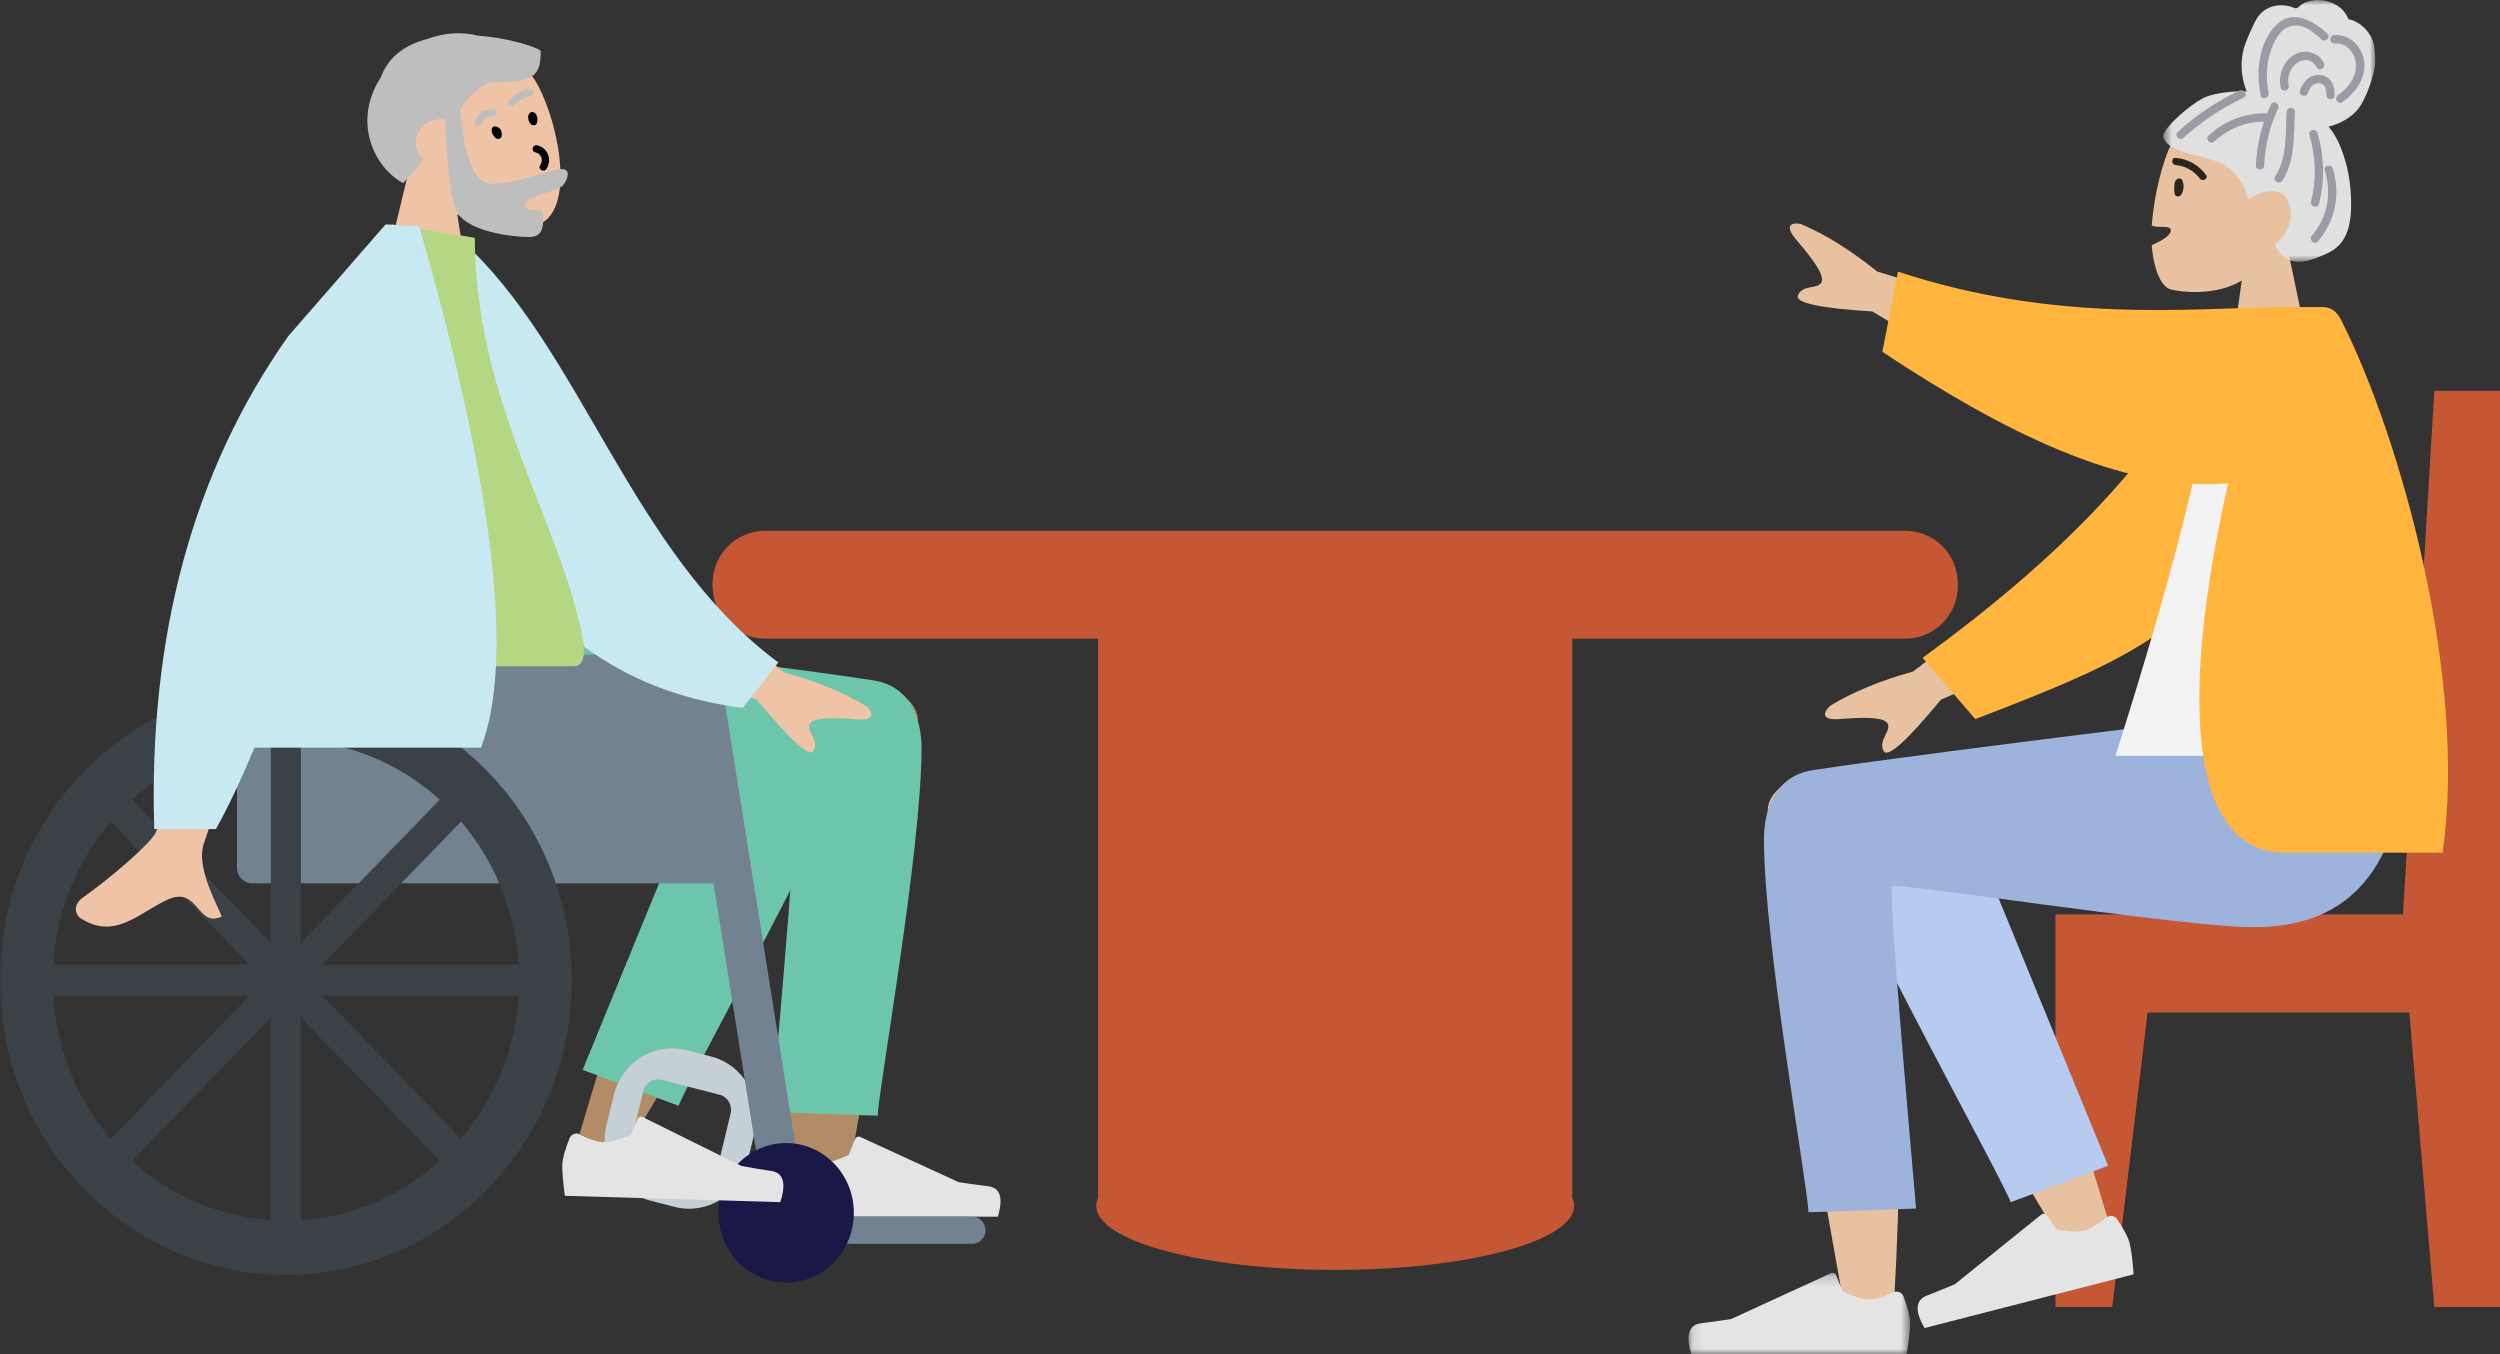 <?xml version="1.0" encoding="UTF-8"?>
<svg width="240px" height="130px" viewBox="0 0 240 130" version="1.1" xmlns="http://www.w3.org/2000/svg" xmlns:xlink="http://www.w3.org/1999/xlink">
    <rect x="0" y="0" width="240" height="130" fill="#333333" stroke="none"/>
    <!-- Generator: Sketch 52.6 (67491) - http://www.bohemiancoding.com/sketch -->
    <title>a1-wheelchair</title>
    <desc>Created with Sketch.</desc>
    <defs>
        <polygon id="path-1" points="0.663 0 21.018 0 21.018 25.132 0.663 25.132"></polygon>
        <polygon id="path-3" points="0.097 0.189 21.366 0.189 21.366 8 0.097 8"></polygon>
        <polygon id="path-5" points="0 130 240 130 240 0 0 0"></polygon>
    </defs>
    <g id="a1-wheelchair" stroke="none" stroke-width="1" fill="none" fill-rule="evenodd">
        <g id="Group-79">
            <polygon id="Fill-1" fill="#C55735" points="233.693 37.522 230.685 87.78 230.499 87.78 207.3 87.78 197.326 87.78 197.326 97.204 197.326 125.474 202.776 125.474 206.169 97.204 231.298 97.204 233.693 125.474 240 125.474 240 37.522"></polygon>
            <g id="Group-78">
                <path d="M222.516,37.792 L219.486,23.238 C221.176,21.194 222.32,18.689 222.129,15.882 C221.578,7.795 210.653,9.573 208.528,13.655 C207.556,15.521 206.76,18.916 206.565,21.65 C207.186,21.946 208.397,21.546 208.397,22.122 C208.397,22.703 207.193,23.244 206.565,23.538 C206.714,25.544 207.351,27.509 208.397,27.786 C209.493,28.077 212.83,28.399 215.205,26.925 L213.715,37.792 L222.516,37.792 Z" id="Fill-2" fill="#E8C1A0"></path>
                <g id="Group-6" transform="translate(207, 0)">
                    <mask id="mask-2" fill="white">
                        <use xlink:href="#path-1"></use>
                    </mask>
                    <g id="Clip-5"></g>
                    <path d="M5.004,9.21 C6.207,8.832 7.953,8.704 8.687,8.79 C8.269,7.759 8.104,6.609 8.238,5.491 C8.37,4.403 8.841,3.478 9.277,2.508 C9.479,2.061 9.706,1.616 10.046,1.273 C10.392,0.925 10.83,0.695 11.289,0.586 C11.759,0.474 12.25,0.482 12.721,0.585 C12.929,0.63 13.116,0.728 13.32,0.782 C13.529,0.838 13.63,0.703 13.782,0.567 C14.148,0.241 14.684,0.08 15.147,0.022 C15.666,-0.043 16.205,0.038 16.7,0.214 C17.182,0.385 17.645,0.663 17.993,1.068 C18.149,1.249 18.289,1.454 18.381,1.681 C18.418,1.773 18.424,1.828 18.515,1.862 C18.598,1.894 18.695,1.895 18.781,1.925 C19.612,2.215 20.322,2.877 20.71,3.726 C20.935,4.222 21.042,5.094 21.013,6.072 C20.983,7.05 20.127,9.603 19.325,10.533 C18.609,11.363 17.558,11.912 16.543,12.152 C17.217,12.945 17.665,13.937 17.997,14.945 C18.357,16.041 18.58,17.179 18.662,18.339 C18.74,19.44 18.748,20.606 18.497,21.684 C18.262,22.692 17.761,23.52 16.924,24.044 C16.541,24.284 16.128,24.465 15.713,24.63 C15.304,24.793 14.894,24.951 14.465,25.042 C13.655,25.215 12.721,25.185 12.096,24.521 C11.871,24.28 11.624,23.98 11.459,23.687 C11.4,23.581 11.365,23.512 11.436,23.409 C11.522,23.286 11.661,23.191 11.772,23.095 C12.401,22.545 12.791,21.811 12.889,20.939 C12.989,20.053 12.758,18.911 11.923,18.524 C10.892,18.048 9.756,18.595 8.84,19.106 C8.451,17.689 7.651,16.413 6.398,15.764 C5.011,15.045 3.42,14.961 1.994,14.344 C1.623,14.184 1.244,14.001 0.971,13.674 C0.857,13.537 0.723,13.359 0.677,13.179 C0.617,12.94 0.766,12.741 0.881,12.556 C1.49,11.573 3.801,9.588 5.004,9.21" id="Fill-4" fill="#E0E0E0" mask="url(#mask-2)"></path>
                </g>
                <path d="M178.917,75.997 C176.285,72.317 169.702,74.754 169.707,77.8 C169.716,85.799 176.8,123.772 177.169,126.17 C177.541,128.567 181.501,129.351 181.732,126.355 C182.1,121.589 182.781,105.065 182.1,97.378 C181.899,95.133 181.69,92.963 181.478,90.93 C185.201,97.821 190.862,107.562 198.46,120.152 L202.685,118.164 C199.368,106.903 196.648,98.954 194.525,94.315 C190.892,86.373 187.483,79.571 186.049,77.175 C184.155,74.011 181.083,74.431 178.917,75.997" id="Fill-7" fill="#E8C1A0"></path>
                <path d="M202.382,111.91 L187.886,76.523 C184.413,70.766 174.677,77.694 175.861,81.033 C178.549,88.613 192.223,113.153 193.025,115.412 L202.382,111.91 Z" id="Fill-9" fill="#B6CBEF"></path>
                <path d="M169.34,80.562 C169.34,90.594 173.606,114.171 173.609,116.379 L183.944,116.02 C182.138,95.522 181.376,85.203 181.659,85.064 C182.296,84.751 207.751,88.694 215.385,88.992 C226.394,89.421 230.948,82.46 231.318,69.252 L209.993,69.252 C191.758,71.496 179.774,73.056 174.04,73.933 C170.357,74.498 169.34,77.799 169.34,80.562" id="Fill-11" fill="#9EB3DC"></path>
                <path d="M203.256,117.055 C203.919,118.047 204.316,118.816 204.448,119.36 C204.608,120.021 204.735,121.013 204.827,122.336 C204.083,122.528 197.393,124.246 184.757,127.493 C183.806,125.851 183.875,124.814 184.964,124.383 C186.054,123.953 186.956,123.585 187.672,123.281 L195.964,116.598 C196.123,116.469 196.354,116.498 196.478,116.663 C196.478,116.663 196.483,116.668 196.485,116.671 L197.447,118.016 C198.608,118.249 199.514,118.283 200.164,118.115 C200.693,117.979 201.369,117.572 202.194,116.893 C202.51,116.632 202.972,116.685 203.225,117.011 C203.235,117.026 203.246,117.04 203.256,117.055" id="Fill-13" fill="#E4E4E4"></path>
                <g id="Group-17" transform="translate(162, 122)">
                    <mask id="mask-4" fill="white">
                        <use xlink:href="#path-3"></use>
                    </mask>
                    <g id="Clip-16"></g>
                    <path d="M20.752,2.483 C21.162,3.611 21.366,4.456 21.366,5.016 C21.366,5.698 21.256,6.692 21.037,8 L0.352,8 C-0.185,6.169 0.124,5.18 1.282,5.034 C2.441,4.887 3.402,4.755 4.168,4.638 L13.783,0.221 C13.967,0.136 14.184,0.222 14.268,0.413 C14.268,0.413 14.271,0.42 14.271,0.422 L14.889,1.967 C15.96,2.483 16.832,2.741 17.503,2.741 C18.047,2.741 18.799,2.514 19.759,2.061 C20.127,1.887 20.562,2.053 20.732,2.433 C20.732,2.433 20.745,2.465 20.752,2.483" id="Fill-15" fill="#E4E4E4" mask="url(#mask-4)"></path>
                </g>
                <path d="M195.338,55.617 L183.64,64.47 C180.467,65.351 177.817,66.449 175.688,67.763 C175.185,68.234 174.577,69.19 176.663,69.025 C178.748,68.86 180.949,68.783 181.236,69.515 C181.524,70.249 180.262,71.126 180.844,72.114 C181.232,72.774 183.064,71.121 186.34,67.155 L197.924,62.205 L195.338,55.617 Z M194.109,30.362 L180.209,26.062 C177.616,23.981 175.17,22.461 172.871,21.499 C172.203,21.369 171.096,21.444 172.479,23.061 C173.862,24.679 175.247,26.443 174.852,27.121 C174.457,27.799 173.018,27.288 172.601,28.362 C172.324,29.078 174.708,29.591 179.753,29.9 L190.561,36.455 L194.109,30.362 Z" id="Fill-18" fill="#E8C1A0"></path>
                <path d="M213.509,31.777 C207.138,44.018 197.926,53.401 184.572,63.156 L189.629,69.031 C204.54,63.321 212.409,59.876 216.274,48.31 C217.244,45.408 217.922,36.155 218.503,31.287 L213.509,31.777 Z" id="Fill-20" fill="#FFB53E"></path>
                <path d="M231.317,72.56 L203.079,72.56 C209.475,52.457 212.743,38.66 212.881,31.167 C212.888,30.786 213.573,30.113 213.876,30.201 C216.09,30.845 218.461,30.605 220.985,29.478 C227.68,40.573 229.995,54.233 231.317,72.56" id="Fill-22" fill="#F2F2F2"></path>
                <path d="M218.576,29.495 C210.482,29.563 197.349,31.087 182.203,26.076 L180.708,33.775 C192.155,41.362 203.746,47.239 213.903,46.404 C209.492,65.9 209.696,81.859 219.432,81.859 L234.489,81.859 C236.88,65.298 230.596,42.336 224.769,30.754 C224.546,30.311 224.073,29.477 222.957,29.477 L218.582,29.477 L218.576,29.495 Z" id="Fill-24" fill="#FFB53E"></path>
                <path d="M209.626,13.226 C211.352,11.656 213.273,10.375 215.381,9.383 C215.845,9.165 215.441,8.478 214.981,8.696 C212.81,9.717 210.838,11.048 209.064,12.663 C208.685,13.008 209.249,13.571 209.626,13.226" id="Fill-26" fill="#9B9BA5"></path>
                <path d="M212.586,13.577 C213.935,12.333 215.596,11.674 217.433,11.674 C217.945,11.673 217.946,10.877 217.433,10.877 C215.388,10.878 213.523,11.631 212.023,13.015 C211.646,13.362 212.21,13.925 212.586,13.577" id="Fill-28" fill="#9B9BA5"></path>
                <path d="M217.365,15.887 C217.44,13.978 217.88,12.159 218.699,10.434 C218.918,9.973 218.232,9.569 218.012,10.032 C217.132,11.885 216.65,13.837 216.569,15.887 C216.549,16.4 217.345,16.399 217.365,15.887" id="Fill-30" fill="#9B9BA5"></path>
                <path d="M219.512,10.732 C219.402,12.774 219.583,15.153 218.422,16.933 C218.141,17.363 218.83,17.762 219.11,17.335 C220.357,15.421 220.19,12.921 220.308,10.732 C220.336,10.22 219.54,10.222 219.512,10.732" id="Fill-32" fill="#9B9BA5"></path>
                <path d="M221.705,12.963 C222.338,15.084 222.392,17.201 221.86,19.351 C221.737,19.848 222.504,20.06 222.628,19.562 C223.192,17.284 223.144,15 222.473,12.752 C222.327,12.262 221.558,12.471 221.705,12.963" id="Fill-34" fill="#9B9BA5"></path>
                <path d="M223.177,16.382 C223.864,18.567 223.442,20.873 221.942,22.623 C221.61,23.01 222.171,23.575 222.505,23.186 C224.185,21.226 224.721,18.636 223.945,16.17 C223.791,15.683 223.022,15.891 223.177,16.382" id="Fill-36" fill="#9B9BA5"></path>
                <path d="M217.788,8.924 C217.47,7.336 217.576,5.697 218.257,4.214 C218.612,3.441 219.086,2.716 219.951,2.502 C221.1,2.218 222.055,3.061 222.861,3.788 C223.241,4.13 223.806,3.569 223.425,3.225 C221.919,1.868 219.937,0.778 218.322,2.607 C216.799,4.331 216.588,6.978 217.02,9.135 C217.121,9.637 217.889,9.425 217.788,8.924" id="Fill-38" fill="#9B9BA5"></path>
                <path d="M224.094,4.16 C225.391,4.078 226.25,5.256 226.168,6.475 C226.094,7.6 225.341,8.501 224.451,9.124 C224.035,9.416 224.432,10.106 224.853,9.811 C226.125,8.92 227.197,7.48 226.951,5.841 C226.741,4.434 225.544,3.272 224.094,3.363 C223.585,3.395 223.581,4.191 224.094,4.16" id="Fill-40" fill="#9B9BA5"></path>
                <path d="M219.719,8.199 C219.532,7.416 219.877,6.47 220.552,6.013 C221.203,5.573 222.05,5.731 222.404,6.459 C222.628,6.92 223.315,6.516 223.092,6.057 C222.597,5.043 221.337,4.692 220.35,5.203 C219.228,5.784 218.665,7.212 218.951,8.411 C219.071,8.909 219.838,8.698 219.719,8.199" id="Fill-42" fill="#9B9BA5"></path>
                <path d="M221.565,8.924 C221.708,8.445 222.072,7.944 222.631,7.988 C223.255,8.039 223.338,8.621 223.333,9.135 C223.328,9.648 224.124,9.648 224.129,9.135 C224.138,8.206 223.771,7.31 222.737,7.199 C221.774,7.096 221.055,7.85 220.797,8.712 C220.65,9.204 221.418,9.414 221.565,8.924" id="Fill-44" fill="#9B9BA5"></path>
                <mask id="mask-6" fill="white">
                    <use xlink:href="#path-5"></use>
                </mask>
                <g id="Clip-47"></g>
                <polygon id="Fill-46" fill="#C55735" mask="url(#mask-6)" points="105.416 116.148 150.94 116.148 150.94 57.747 105.416 57.747"></polygon>
                <path d="M151.116,115.764 C151.116,119.16 140.846,121.911 128.178,121.911 C115.509,121.911 105.239,119.16 105.239,115.764 C105.239,112.369 115.509,109.617 128.178,109.617 C140.846,109.617 151.116,112.369 151.116,115.764" id="Fill-48" fill="#C55735" mask="url(#mask-6)"></path>
                <path d="M182.892,61.312 L73.463,61.312 C70.669,61.312 68.404,59.047 68.404,56.254 L68.404,56.014 C68.404,53.219 70.669,50.956 73.463,50.956 L182.892,50.956 C185.686,50.956 187.951,53.219 187.951,56.014 L187.951,56.254 C187.951,59.047 185.686,61.312 182.892,61.312" id="Fill-49" fill="#C55735" mask="url(#mask-6)"></path>
                <path d="M35.704,31.09 L45.561,31.09 L43.892,20.569 C46.551,21.996 49.636,21.88 50.895,21.755 C55.583,21.291 53.749,11.673 51.37,7.721 C48.99,3.769 36.755,2.046 36.138,9.876 C35.924,12.594 37.205,15.02 39.098,16.999 L35.704,31.09 Z" id="Fill-50" fill="#EFC3A5" mask="url(#mask-6)"></path>
                <path d="M46.967,7.894 C51.39,7.956 51.908,7.248 51.908,4.858 C51.194,4.401 48.673,3.631 45.85,3.415 C44.41,3.046 42.704,3.116 41.06,3.731 C39.031,4.246 37.314,5.353 36.555,7.428 C33.81,11.665 35.893,16.073 38.701,17.58 C39.449,16.788 40.101,16.02 40.683,15.286 C40.216,14.877 39.925,14.308 39.925,13.677 C39.925,12.435 41.051,11.428 42.441,11.428 C42.542,11.428 42.642,11.434 42.741,11.444 C42.891,15.81 43.224,18.687 43.738,20.076 C44.535,22.227 49.184,22.755 50.805,22.755 C52.407,22.755 52.114,21.204 52.114,20.378 C52.114,19.879 50.446,20.531 50.446,19.689 C50.446,18.848 53.621,18.325 54.054,17.783 C54.58,17.124 54.757,16.238 53.964,16.238 C52.876,16.238 49.71,17.644 47.231,17.644 C45.578,17.644 44.56,15.247 44.175,10.45 C45.045,9.291 45.88,8.408 46.967,7.894" id="Fill-51" fill="#BEBEBF" mask="url(#mask-6)"></path>
                <path d="M72.016,68.506 C70.604,70.865 67.248,77.563 63.67,85.383 C61.58,89.95 58.902,97.777 55.637,108.865 L59.795,110.823 C67.278,98.426 72.851,88.835 76.517,82.049 C76.308,84.051 76.101,86.188 75.905,88.399 C75.233,95.968 75.905,112.237 76.266,116.931 C76.494,119.881 80.394,119.109 80.759,116.748 C81.123,114.387 88.098,76.997 88.108,69.121 C88.112,66.122 81.631,63.723 79.038,67.347 C76.907,65.804 73.881,65.39 72.016,68.506" id="Fill-52" fill="#B28B67" mask="url(#mask-6)"></path>
                <path d="M65.147,106.155 C65.936,103.931 79.399,79.768 82.047,72.304 C83.213,69.017 73.626,62.196 70.207,67.864 L55.934,102.708 L65.147,106.155 Z" id="Fill-53" fill="#6DC6AB" mask="url(#mask-6)"></path>
                <path d="M83.841,65.314 C78.195,64.451 66.394,62.916 48.44,60.706 L27.444,60.706 C27.807,73.71 32.291,80.564 43.131,80.141 C50.648,79.847 75.712,75.965 76.339,76.272 C76.617,76.409 75.867,86.57 74.089,106.754 L84.265,107.109 C84.268,104.933 88.468,81.718 88.468,71.841 C88.468,69.121 87.467,65.87 83.841,65.314" id="Fill-54" fill="#6DC6AB" mask="url(#mask-6)"></path>
                <path d="M69.087,105.096 C69.861,105.294 70.332,106.102 70.139,106.9 L68.922,111.931 C68.729,112.729 67.945,113.214 67.171,113.016 L61.591,111.581 C60.817,111.383 60.346,110.575 60.539,109.778 L61.756,104.746 C61.949,103.949 62.733,103.463 63.507,103.662 L69.087,105.096 Z M58.918,105.155 L58.218,108.043 C57.446,111.234 59.331,114.465 62.427,115.26 L64.757,115.86 C67.853,116.655 70.989,114.713 71.761,111.523 L72.46,108.634 C73.232,105.444 71.347,102.212 68.251,101.417 L65.921,100.819 C62.825,100.023 59.69,101.964 58.918,105.155 Z" id="Fill-55" fill="#C5CFD6" mask="url(#mask-6)"></path>
                <path d="M75.733,111.32 C75.9,110.946 76.328,110.782 76.691,110.954 C77.635,111.4 78.376,111.623 78.912,111.623 C79.572,111.623 80.43,111.369 81.485,110.862 L82.094,109.341 C82.095,109.338 82.097,109.334 82.098,109.331 C82.179,109.143 82.393,109.059 82.575,109.142 L92.041,113.491 C92.795,113.607 93.742,113.737 94.883,113.881 C96.023,114.024 96.329,114.998 95.799,116.8 L75.433,116.8 C75.216,115.513 75.108,114.535 75.108,113.863 C75.108,113.311 75.31,112.48 75.713,111.369 C75.719,111.352 75.726,111.336 75.733,111.32" id="Fill-56" fill="#E4E4E4" mask="url(#mask-6)"></path>
                <path d="M75.469,118.103 C75.469,118.823 76.035,119.406 76.733,119.406 L93.344,119.406 C94.041,119.406 94.607,118.823 94.607,118.103 C94.607,117.385 94.041,116.8 93.344,116.8 L76.733,116.8 C76.035,116.8 75.469,117.385 75.469,118.103" id="Fill-57" fill="#738290" mask="url(#mask-6)"></path>
                <path d="M22.749,66.566 L22.749,83.311 C22.749,84.133 23.395,84.799 24.193,84.799 L68.608,84.799 L68.608,66.566 C68.608,64.511 66.991,62.845 64.997,62.845 L26.36,62.845 C24.366,62.845 22.749,64.511 22.749,66.566" id="Fill-58" fill="#738290" mask="url(#mask-6)"></path>
                <path d="M73.416,115.685 L77.274,115.685 L69.353,65.964 C69.066,64.165 67.558,62.846 65.789,62.846 L64.997,62.846" id="Fill-59" fill="#738290" mask="url(#mask-6)"></path>
                <path d="M68.969,116.429 C68.969,120.128 71.879,123.127 75.469,123.127 C79.058,123.127 81.969,120.128 81.969,116.429 C81.969,112.73 79.058,109.732 75.469,109.732 C71.879,109.732 68.969,112.73 68.969,116.429" id="Fill-60" fill="#191847" mask="url(#mask-6)"></path>
                <path d="M5.055,94.103 C5.055,81.362 15.078,71.033 27.443,71.033 C39.807,71.033 49.831,81.362 49.831,94.103 C49.831,106.844 39.807,117.173 27.443,117.173 C15.078,117.173 5.055,106.844 5.055,94.103 M54.887,94.103 C54.887,78.484 42.599,65.823 27.443,65.823 C12.286,65.823 0,78.484 0,94.103 C0,109.722 12.286,122.383 27.443,122.383 C42.599,122.383 54.887,109.722 54.887,94.103" id="Fill-61" fill="#3B4247" mask="url(#mask-6)"></path>
                <polygon id="Fill-62" fill="#3B4247" mask="url(#mask-6)" points="25.999 118.662 28.888 118.662 28.888 69.544 25.999 69.544"></polygon>
                <path d="M42.763,76.21 L10.08,109.89 C9.798,110.181 9.798,110.651 10.08,110.942 L11.102,111.995 C11.384,112.285 11.841,112.285 12.123,111.995 L44.805,78.315 C45.088,78.024 45.088,77.554 44.805,77.263 L43.784,76.21 C43.502,75.92 43.045,75.92 42.763,76.21" id="Fill-63" fill="#3B4247" mask="url(#mask-6)"></path>
                <path d="M50.553,92.614 L4.333,92.614 C3.934,92.614 3.611,92.947 3.611,93.358 L3.611,94.846 C3.611,95.258 3.934,95.591 4.333,95.591 L50.553,95.591 C50.952,95.591 51.275,95.258 51.275,94.846 L51.275,93.358 C51.275,92.947 50.952,92.614 50.553,92.614" id="Fill-64" fill="#3B4247" mask="url(#mask-6)"></path>
                <path d="M44.806,109.89 L12.123,76.21 C11.842,75.92 11.384,75.92 11.102,76.21 L10.081,77.263 C9.799,77.554 9.799,78.025 10.081,78.316 L42.764,111.995 C43.046,112.286 43.503,112.286 43.785,111.995 L44.806,110.943 C45.088,110.652 45.088,110.181 44.806,109.89" id="Fill-65" fill="#3B4247" mask="url(#mask-6)"></path>
                <path d="M14.949,79.929 C14.431,81.01 10.603,84.296 7.946,86.173 C6.88,86.927 7.321,87.891 7.724,88.147 C11,90.23 13.157,87.767 15.992,86.408 C19.099,84.918 18.837,89.123 21.299,87.989 C20.543,86.241 18.775,82.992 19.611,80.858 C19.982,79.909 22.497,71.686 27.157,56.186 L19.611,56.156 C17.208,70.53 15.654,78.453 14.949,79.929 Z M61.289,62.341 L72.695,67.215 C75.921,71.119 77.725,72.747 78.107,72.098 C78.679,71.124 77.437,70.261 77.72,69.539 C78.003,68.818 80.17,68.894 82.223,69.057 C84.277,69.219 83.678,68.278 83.183,67.813 C81.088,66.52 78.477,65.439 75.353,64.571 L63.835,55.855 L61.289,62.341 Z" id="Fill-66" fill="#EFC3A5" mask="url(#mask-6)"></path>
                <path d="M71.303,67.961 L74.721,63.596 C60.52,53.1 55.762,33.287 44.177,22.974 L41.054,23.525 C40.562,40.651 46.668,64.818 71.303,67.961" id="Fill-67" fill="#C8E9F1" mask="url(#mask-6)"></path>
                <path d="M37.616,21.542 L45.585,22.829 C45.585,38.402 53.807,50.195 55.913,61.136 C56.096,62.083 56.334,63.962 55.072,63.962 L27.444,63.962 C28.745,45.916 31.025,32.466 37.616,21.542" id="Fill-68" fill="#B5D783" mask="url(#mask-6)"></path>
                <path d="M27.665,32.28 C18.534,45.24 14.247,61.009 14.805,79.591 L20.73,79.591 C21.908,77.476 23.14,74.872 24.429,71.776 L46.174,71.776 C49.384,63.417 47.41,46.739 40.252,21.74 L37.757,21.593 C37.533,21.558 37.286,21.542 37.016,21.542" id="Fill-69" fill="#C8E9F1" mask="url(#mask-6)"></path>
                <path d="M54.669,109.291 C54.228,110.407 53.999,111.245 53.983,111.806 C53.964,112.486 54.047,113.483 54.231,114.797 C54.998,114.82 61.89,115.023 74.907,115.408 C75.495,113.594 75.212,112.597 74.059,112.416 C72.905,112.236 71.947,112.076 71.185,111.936 L61.698,107.237 C61.515,107.146 61.296,107.226 61.209,107.414 C61.209,107.414 61.205,107.42 61.204,107.424 L60.544,108.949 C59.457,109.433 58.579,109.665 57.909,109.645 C57.365,109.629 56.62,109.38 55.673,108.898 C55.31,108.714 54.87,108.867 54.69,109.242 C54.69,109.242 54.676,109.274 54.669,109.291" id="Fill-70" fill="#E4E4E4" mask="url(#mask-6)"></path>
                <path d="M47.193,12.546 C47.234,12.831 47.358,13.054 47.57,13.246 C47.751,13.41 48.091,13.361 48.148,13.094 C48.241,12.653 48.058,12.243 47.619,12.143 C47.352,12.081 47.182,12.254 47.193,12.546" id="Fill-71" fill="#020202" mask="url(#mask-6)"></path>
                <path d="M50.973,11.933 C51.16,12.101 51.484,12.045 51.551,11.781 C51.659,11.354 51.556,10.814 51.119,10.747 C50.955,10.723 50.799,10.881 50.733,11.029 C50.666,11.176 50.689,11.68 50.973,11.933" id="Fill-72" fill="#020202" mask="url(#mask-6)"></path>
                <path d="M51.377,14.615 C51.989,14.753 52.187,15.365 51.853,15.871 C51.608,16.244 52.206,16.591 52.45,16.219 C53.026,15.345 52.596,14.181 51.562,13.948 C51.127,13.849 50.943,14.516 51.377,14.615" id="Fill-73" fill="#020202" mask="url(#mask-6)"></path>
                <path d="M46.276,11.845 C46.433,11.391 46.828,11.141 47.301,11.167 C47.745,11.192 47.744,10.5 47.301,10.476 C46.511,10.432 45.862,10.929 45.609,11.66 C45.463,12.082 46.13,12.263 46.276,11.845" id="Fill-74" fill="#BEBEBF" mask="url(#mask-6)"></path>
                <path d="M49.355,10.107 C49.8,9.633 50.324,9.335 50.959,9.197 C51.395,9.103 51.211,8.436 50.776,8.53 C50.031,8.691 49.386,9.063 48.865,9.618 C48.562,9.942 49.048,10.432 49.355,10.107" id="Fill-75" fill="#BEBEBF" mask="url(#mask-6)"></path>
                <path d="M208.772,17.546 C208.705,17.915 208.704,18.245 208.766,18.614 C208.816,18.918 209.259,18.937 209.397,18.697 C209.648,18.263 209.698,17.779 209.504,17.313 C209.371,16.989 208.851,17.109 208.772,17.546" id="Fill-76" fill="#2B2520" mask="url(#mask-6)"></path>
                <path d="M208.86,15.845 C209.785,15.925 210.624,16.398 211.182,17.139 C211.447,17.491 212.048,17.146 211.779,16.79 C211.062,15.837 210.052,15.256 208.86,15.154 C208.417,15.115 208.419,15.807 208.86,15.845" id="Fill-77" fill="#2B2520" mask="url(#mask-6)"></path>
            </g>
        </g>
    </g>
</svg>